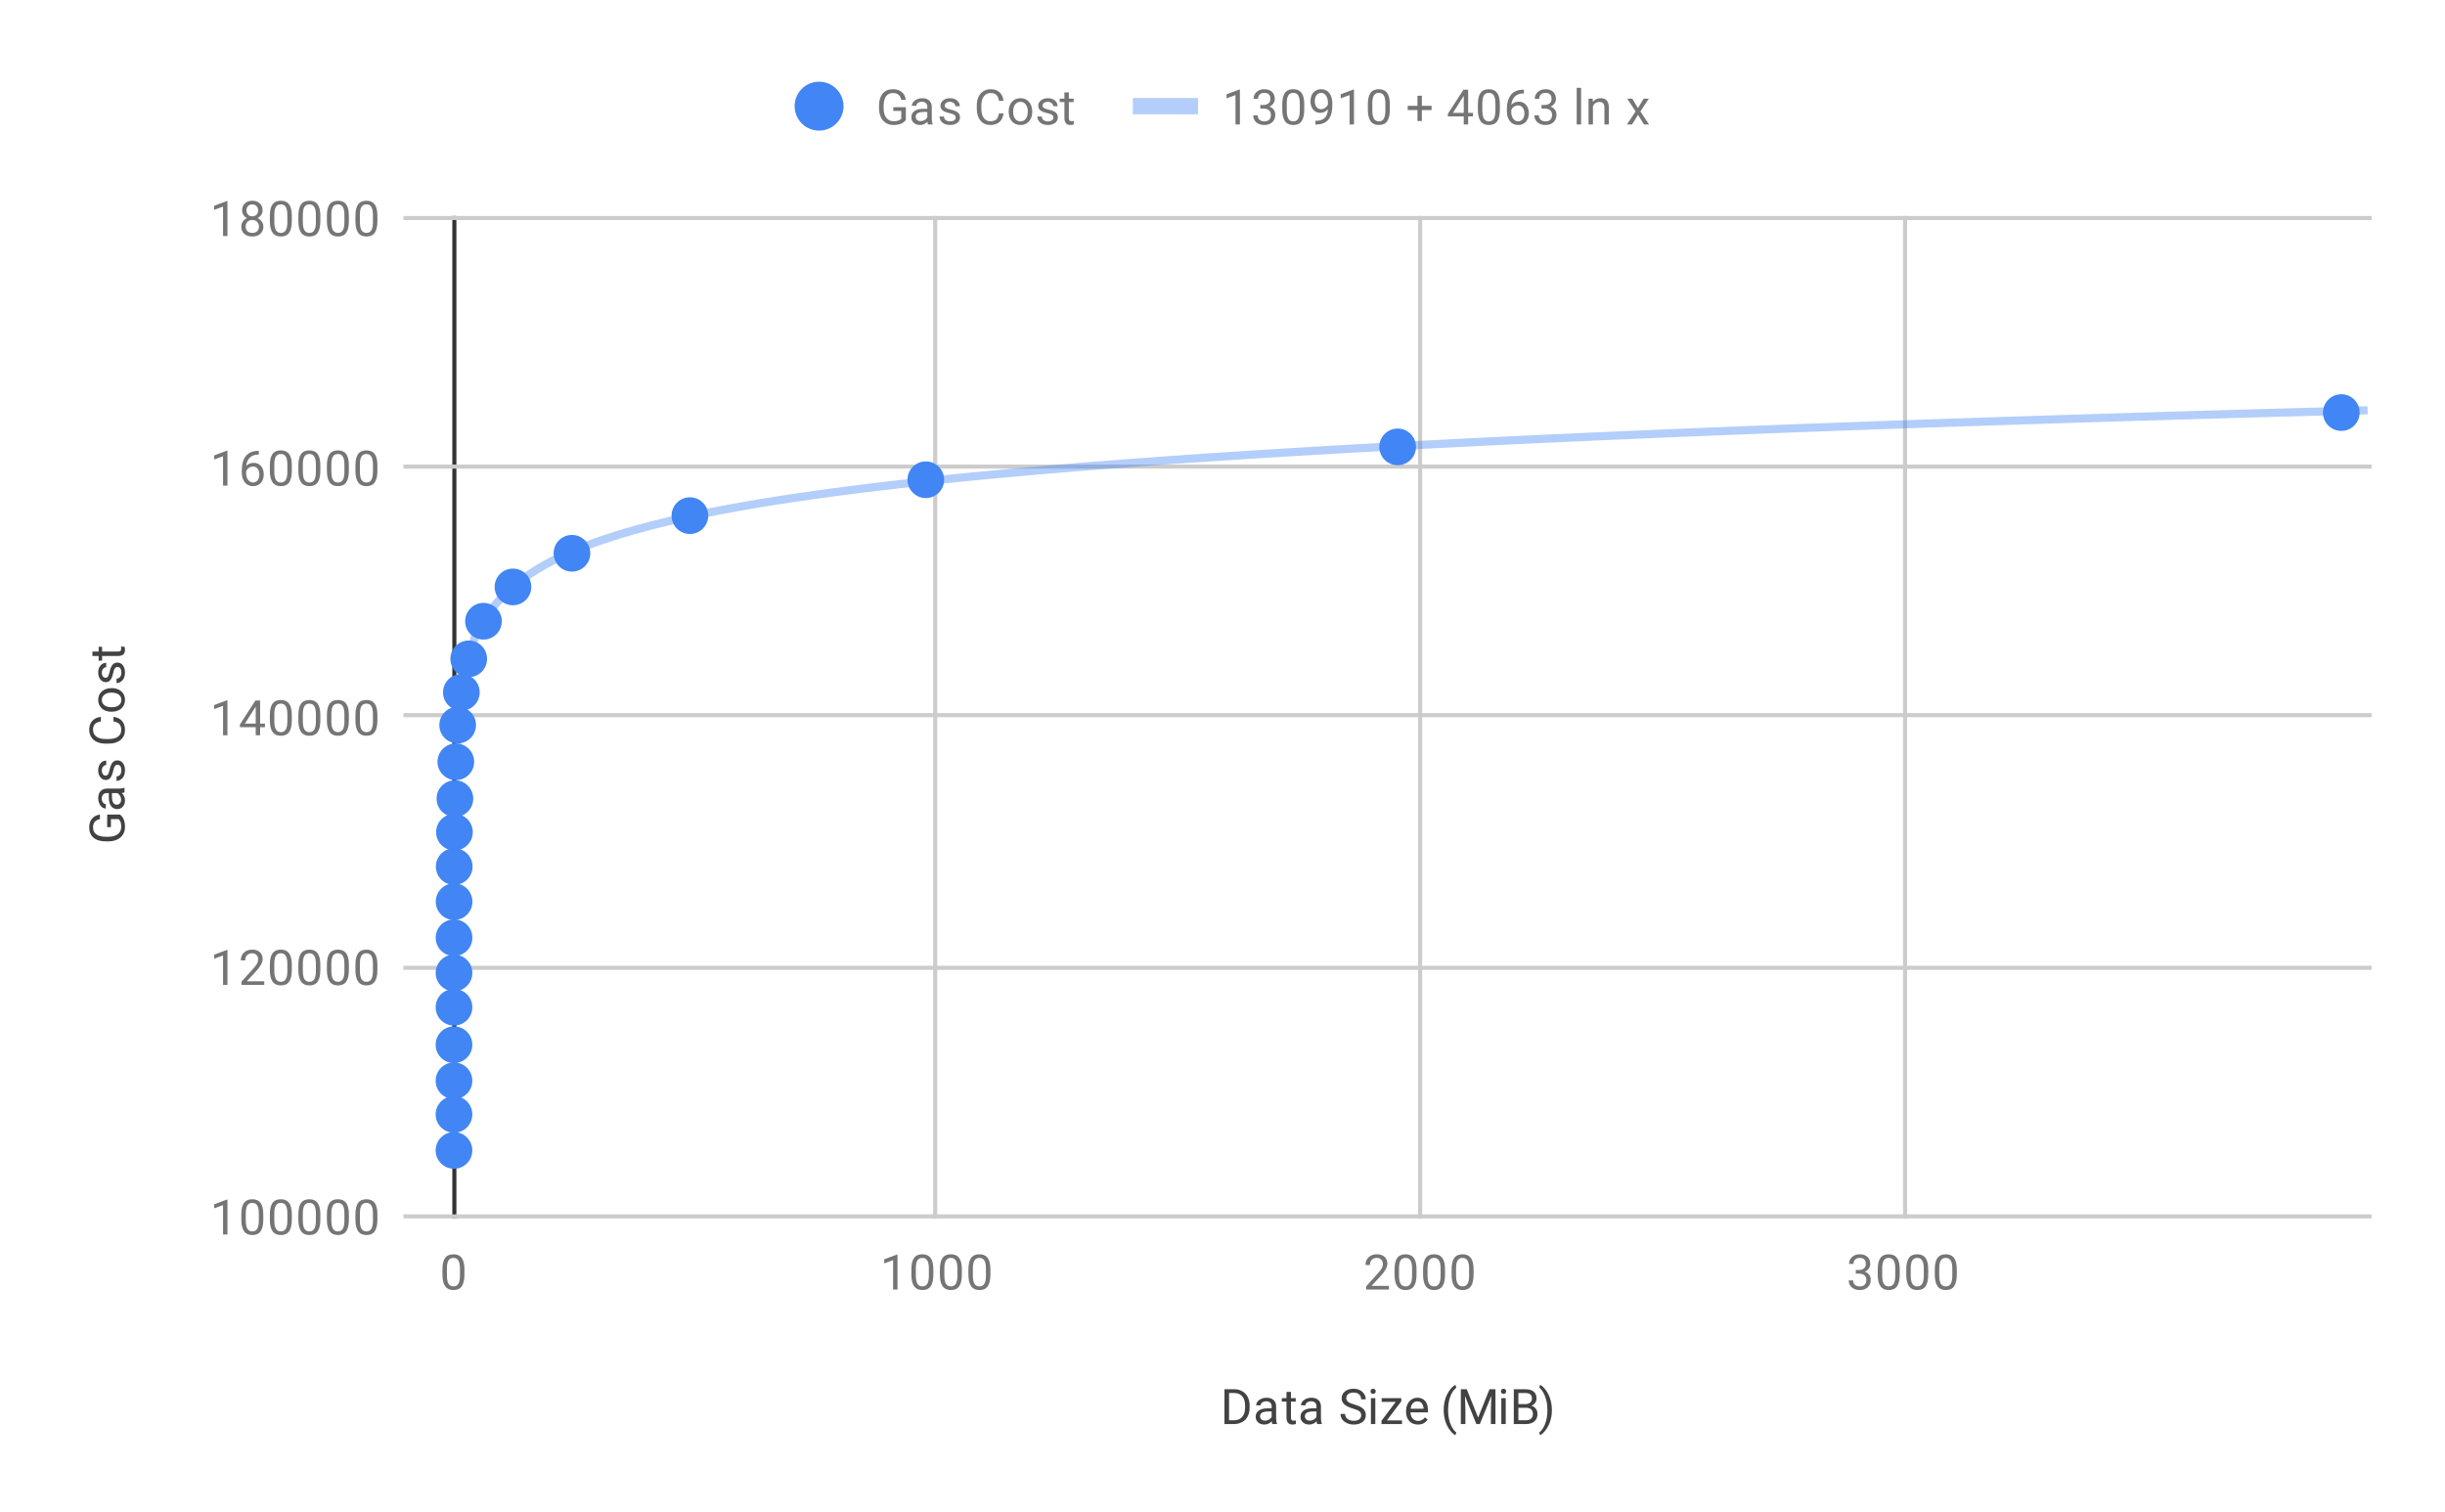 <svg version="1.1" viewBox="0.0 0.0 600.0 371.0" fill="none" stroke="none" stroke-linecap="square" stroke-miterlimit="10" width="600" height="371" xmlns:xlink="http://www.w3.org/1999/xlink" xmlns="http://www.w3.org/2000/svg"><path fill="#ffffff" d="M0 0L600.0 0L600.0 371.0L0 371.0L0 0Z" fill-rule="nonzero"/><path stroke="#333333" stroke-width="1.0" stroke-linecap="butt" d="M111.5 53.5L111.5 298.5" fill-rule="nonzero"/><path stroke="#cccccc" stroke-width="1.0" stroke-linecap="butt" d="M229.5 53.5L229.5 298.5" fill-rule="nonzero"/><path stroke="#cccccc" stroke-width="1.0" stroke-linecap="butt" d="M348.5 53.5L348.5 298.5" fill-rule="nonzero"/><path stroke="#cccccc" stroke-width="1.0" stroke-linecap="butt" d="M467.5 53.5L467.5 298.5" fill-rule="nonzero"/><path stroke="#cccccc" stroke-width="1.0" stroke-linecap="butt" d="M99.5 298.5L581.5 298.5" fill-rule="nonzero"/><path stroke="#cccccc" stroke-width="1.0" stroke-linecap="butt" d="M99.5 237.5L581.5 237.5" fill-rule="nonzero"/><path stroke="#cccccc" stroke-width="1.0" stroke-linecap="butt" d="M99.5 175.5L581.5 175.5" fill-rule="nonzero"/><path stroke="#cccccc" stroke-width="1.0" stroke-linecap="butt" d="M99.5 114.5L581.5 114.5" fill-rule="nonzero"/><path stroke="#cccccc" stroke-width="1.0" stroke-linecap="butt" d="M99.5 53.5L581.5 53.5" fill-rule="nonzero"/><clipPath id="id_0"><path d="M99.55 53.417L581.45 53.417L581.45 298.45L99.55 298.45L99.55 53.417Z" clip-rule="nonzero"/></clipPath><path stroke="#4285f4" stroke-width="2.0" stroke-linecap="butt" stroke-opacity="0.4" clip-path="url(#id_0)" d="M112.0 183.747C112.0 183.747 114.667 163.813 116.0 158.266C117.333 152.72 118.667 152.562 120.0 150.47C121.333 148.378 122.667 147.079 124.0 145.714C125.333 144.349 126.667 143.301 128.0 142.281C129.333 141.261 130.667 140.409 132.0 139.593C133.333 138.777 134.667 138.064 136.0 137.384C137.333 136.703 138.667 136.092 140.0 135.508C141.333 134.924 142.667 134.39 144.0 133.879C145.333 133.367 146.667 132.893 148.0 132.438C149.333 131.983 150.667 131.557 152.0 131.147C153.333 130.737 154.667 130.35 156.0 129.977C157.333 129.604 158.667 129.25 160.0 128.908C161.333 128.566 162.667 128.24 164.0 127.924C165.333 127.608 166.667 127.305 168.0 127.011C169.333 126.718 170.667 126.436 172.0 126.161C173.333 125.887 174.667 125.623 176.0 125.366C177.333 125.109 178.667 124.86 180.0 124.618C181.333 124.376 182.667 124.141 184.0 123.913C185.333 123.684 186.667 123.462 188.0 123.245C189.333 123.028 190.667 122.818 192.0 122.612C193.333 122.406 194.667 122.205 196.0 122.009C197.333 121.812 198.667 121.621 200.0 121.434C201.333 121.246 202.667 121.064 204.0 120.884C205.333 120.705 206.667 120.53 208.0 120.358C209.333 120.186 210.667 120.018 212.0 119.853C213.333 119.688 214.667 119.526 216.0 119.368C217.333 119.209 218.667 119.053 220.0 118.9C221.333 118.748 222.667 118.598 224.0 118.45C225.333 118.303 226.667 118.158 228.0 118.016C229.333 117.873 230.667 117.734 232.0 117.596C233.333 117.458 234.667 117.323 236.0 117.19C237.333 117.057 238.667 116.926 240.0 116.797C241.333 116.668 242.667 116.541 244.0 116.415C245.333 116.29 246.667 116.167 248.0 116.046C249.333 115.924 250.667 115.804 252.0 115.686C253.333 115.568 254.667 115.452 256.0 115.337C257.333 115.222 258.667 115.109 260.0 114.998C261.333 114.886 262.667 114.776 264.0 114.667C265.333 114.558 266.667 114.451 268.0 114.345C269.333 114.239 270.667 114.134 272.0 114.031C273.333 113.928 274.667 113.826 276.0 113.725C277.333 113.624 278.667 113.524 280.0 113.426C281.333 113.328 282.667 113.23 284.0 113.134C285.333 113.038 286.667 112.943 288.0 112.849C289.333 112.755 290.667 112.662 292.0 112.57C293.333 112.478 294.667 112.388 296.0 112.298C297.333 112.208 298.667 112.119 300.0 112.031C301.333 111.943 302.667 111.856 304.0 111.77C305.333 111.683 306.667 111.598 308.0 111.514C309.333 111.429 310.667 111.346 312.0 111.263C313.333 111.18 314.667 111.099 316.0 111.017C317.333 110.936 318.667 110.856 320.0 110.776C321.333 110.697 322.667 110.618 324.0 110.54C325.333 110.462 326.667 110.385 328.0 110.308C329.333 110.231 330.667 110.156 332.0 110.08C333.333 110.005 334.667 109.931 336.0 109.857C337.333 109.783 338.667 109.71 340.0 109.637C341.333 109.564 342.667 109.492 344.0 109.421C345.333 109.35 346.667 109.279 348.0 109.209C349.333 109.139 350.667 109.069 352.0 109C353.333 108.931 354.667 108.863 356.0 108.795C357.333 108.727 358.667 108.66 360.0 108.593C361.333 108.526 362.667 108.46 364.0 108.394C365.333 108.329 366.667 108.264 368.0 108.199C369.333 108.134 370.667 108.07 372.0 108.006C373.333 107.943 374.667 107.88 376.0 107.817C377.333 107.754 378.667 107.692 380.0 107.63C381.333 107.568 382.667 107.507 384.0 107.446C385.333 107.385 386.667 107.325 388.0 107.265C389.333 107.205 390.667 107.145 392.0 107.086C393.333 107.027 394.667 106.968 396.0 106.91C397.333 106.852 398.667 106.794 400.0 106.736C401.333 106.679 402.667 106.622 404.0 106.565C405.333 106.508 406.667 106.452 408.0 106.396C409.333 106.34 410.667 106.284 412.0 106.229C413.333 106.174 414.667 106.119 416.0 106.065C417.333 106.01 418.667 105.956 420.0 105.902C421.333 105.849 422.667 105.795 424.0 105.742C425.333 105.689 426.667 105.636 428.0 105.584C429.333 105.531 430.667 105.479 432.0 105.428C433.333 105.376 434.667 105.324 436.0 105.273C437.333 105.222 438.667 105.171 440.0 105.121C441.333 105.07 442.667 105.02 444.0 104.97C445.333 104.92 446.667 104.871 448.0 104.822C449.333 104.772 450.667 104.723 452.0 104.674C453.333 104.626 454.667 104.577 456.0 104.529C457.333 104.481 458.667 104.433 460.0 104.386C461.333 104.338 462.667 104.291 464.0 104.244C465.333 104.196 466.667 104.15 468.0 104.103C469.333 104.057 470.667 104.01 472.0 103.964C473.333 103.918 474.667 103.873 476.0 103.827C477.333 103.782 478.667 103.736 480.0 103.691C481.333 103.646 482.667 103.601 484.0 103.557C485.333 103.512 486.667 103.468 488.0 103.424C489.333 103.38 490.667 103.336 492.0 103.293C493.333 103.249 494.667 103.206 496.0 103.162C497.333 103.119 498.667 103.076 500.0 103.034C501.333 102.991 502.667 102.948 504.0 102.906C505.333 102.864 506.667 102.822 508.0 102.78C509.333 102.738 510.667 102.697 512.0 102.655C513.333 102.614 514.667 102.572 516.0 102.531C517.333 102.49 518.667 102.45 520.0 102.409C521.333 102.368 522.667 102.328 524.0 102.288C525.333 102.248 526.667 102.208 528.0 102.168C529.333 102.128 530.667 102.088 532.0 102.049C533.333 102.009 534.667 101.97 536.0 101.931C537.333 101.892 538.667 101.853 540.0 101.814C541.333 101.776 542.667 101.737 544.0 101.699C545.333 101.66 546.667 101.622 548.0 101.584C549.333 101.546 550.667 101.508 552.0 101.471C553.333 101.433 554.667 101.395 556.0 101.358C557.333 101.321 558.667 101.284 560.0 101.247C561.333 101.21 562.667 101.173 564.0 101.136C565.333 101.1 566.667 101.063 568.0 101.027C569.333 100.99 570.667 100.954 572.0 100.918C573.333 100.882 574.667 100.846 576.0 100.811C577.333 100.775 580.0 100.704 580.0 100.704" fill-rule="nonzero"/><path fill="#4285f4" clip-path="url(#id_0)" d="M115.907 282.308C115.907 284.794 113.893 286.808 111.407 286.808C108.922 286.808 106.907 284.794 106.907 282.308C106.907 279.823 108.922 277.808 111.407 277.808C113.893 277.808 115.907 279.823 115.907 282.308Z" fill-rule="nonzero"/><path fill="#4285f4" clip-path="url(#id_0)" d="M115.908 273.469C115.908 275.954 113.893 277.969 111.408 277.969C108.922 277.969 106.908 275.954 106.908 273.469C106.908 270.984 108.922 268.969 111.408 268.969C113.893 268.969 115.908 270.984 115.908 273.469Z" fill-rule="nonzero"/><path fill="#4285f4" clip-path="url(#id_0)" d="M115.908 265.214C115.908 267.7 113.893 269.714 111.408 269.714C108.923 269.714 106.908 267.7 106.908 265.214C106.908 262.729 108.923 260.714 111.408 260.714C113.893 260.714 115.908 262.729 115.908 265.214Z" fill-rule="nonzero"/><path fill="#4285f4" clip-path="url(#id_0)" d="M115.909 256.375C115.909 258.86 113.894 260.875 111.409 260.875C108.924 260.875 106.909 258.86 106.909 256.375C106.909 253.889 108.924 251.875 111.409 251.875C113.894 251.875 115.909 253.889 115.909 256.375Z" fill-rule="nonzero"/><path fill="#4285f4" clip-path="url(#id_0)" d="M115.911 247.174C115.911 249.659 113.896 251.674 111.411 251.674C108.925 251.674 106.911 249.659 106.911 247.174C106.911 244.688 108.925 242.674 111.411 242.674C113.896 242.674 115.911 244.688 115.911 247.174Z" fill-rule="nonzero"/><path fill="#4285f4" clip-path="url(#id_0)" d="M115.914 238.754C115.914 241.239 113.9 243.254 111.414 243.254C108.929 243.254 106.914 241.239 106.914 238.754C106.914 236.268 108.929 234.254 111.414 234.254C113.9 234.254 115.914 236.268 115.914 238.754Z" fill-rule="nonzero"/><path fill="#4285f4" clip-path="url(#id_0)" d="M115.921 230.11C115.921 232.595 113.907 234.61 111.421 234.61C108.936 234.61 106.921 232.595 106.921 230.11C106.921 227.625 108.936 225.61 111.421 225.61C113.907 225.61 115.921 227.625 115.921 230.11Z" fill-rule="nonzero"/><path fill="#4285f4" clip-path="url(#id_0)" d="M115.935 221.268C115.935 223.753 113.921 225.768 111.435 225.768C108.95 225.768 106.935 223.753 106.935 221.268C106.935 218.782 108.95 216.768 111.435 216.768C113.921 216.768 115.935 218.782 115.935 221.268Z" fill-rule="nonzero"/><path fill="#4285f4" clip-path="url(#id_0)" d="M115.964 212.655C115.964 215.14 113.949 217.155 111.464 217.155C108.978 217.155 106.964 215.14 106.964 212.655C106.964 210.169 108.978 208.155 111.464 208.155C113.949 208.155 115.964 210.169 115.964 212.655Z" fill-rule="nonzero"/><path fill="#4285f4" clip-path="url(#id_0)" d="M116.02 204.204C116.02 206.689 114.006 208.704 111.52 208.704C109.035 208.704 107.02 206.689 107.02 204.204C107.02 201.719 109.035 199.704 111.52 199.704C114.006 199.704 116.02 201.719 116.02 204.204Z" fill-rule="nonzero"/><path fill="#4285f4" clip-path="url(#id_0)" d="M116.133 195.98C116.133 198.465 114.119 200.48 111.633 200.48C109.148 200.48 107.133 198.465 107.133 195.98C107.133 193.495 109.148 191.48 111.633 191.48C114.119 191.48 116.133 193.495 116.133 195.98Z" fill-rule="nonzero"/><path fill="#4285f4" clip-path="url(#id_0)" d="M116.36 186.941C116.36 189.427 114.345 191.441 111.86 191.441C109.374 191.441 107.36 189.427 107.36 186.941C107.36 184.456 109.374 182.441 111.86 182.441C114.345 182.441 116.36 184.456 116.36 186.941Z" fill-rule="nonzero"/><path fill="#4285f4" clip-path="url(#id_0)" d="M116.812 177.933C116.812 180.419 114.797 182.433 112.312 182.433C109.827 182.433 107.812 180.419 107.812 177.933C107.812 175.448 109.827 173.433 112.312 173.433C114.797 173.433 116.812 175.448 116.812 177.933Z" fill-rule="nonzero"/><path fill="#4285f4" clip-path="url(#id_0)" d="M117.716 169.906C117.716 172.391 115.702 174.406 113.216 174.406C110.731 174.406 108.716 172.391 108.716 169.906C108.716 167.42 110.731 165.406 113.216 165.406C115.702 165.406 117.716 167.42 117.716 169.906Z" fill-rule="nonzero"/><path fill="#4285f4" clip-path="url(#id_0)" d="M119.526 161.682C119.526 164.167 117.511 166.182 115.026 166.182C112.54 166.182 110.526 164.167 110.526 161.682C110.526 159.196 112.54 157.182 115.026 157.182C117.511 157.182 119.526 159.196 119.526 161.682Z" fill-rule="nonzero"/><path fill="#4285f4" clip-path="url(#id_0)" d="M123.144 152.447C123.144 154.932 121.129 156.947 118.644 156.947C116.159 156.947 114.144 154.932 114.144 152.447C114.144 149.962 116.159 147.947 118.644 147.947C121.129 147.947 123.144 149.962 123.144 152.447Z" fill-rule="nonzero"/><path fill="#4285f4" clip-path="url(#id_0)" d="M130.38 144.027C130.38 146.512 128.366 148.527 125.88 148.527C123.395 148.527 121.38 146.512 121.38 144.027C121.38 141.542 123.395 139.527 125.88 139.527C128.366 139.527 130.38 141.542 130.38 144.027Z" fill-rule="nonzero"/><path fill="#4285f4" clip-path="url(#id_0)" d="M144.854 135.772C144.854 138.258 142.839 140.272 140.354 140.272C137.868 140.272 135.854 138.258 135.854 135.772C135.854 133.287 137.868 131.272 140.354 131.272C142.839 131.272 144.854 133.287 144.854 135.772Z" fill-rule="nonzero"/><path fill="#4285f4" clip-path="url(#id_0)" d="M173.8 126.538C173.8 129.023 171.785 131.038 169.3 131.038C166.815 131.038 164.8 129.023 164.8 126.538C164.8 124.052 166.815 122.038 169.3 122.038C171.785 122.038 173.8 124.052 173.8 126.538Z" fill-rule="nonzero"/><path fill="#4285f4" clip-path="url(#id_0)" d="M231.693 117.726C231.693 120.211 229.678 122.226 227.193 122.226C224.708 122.226 222.693 120.211 222.693 117.726C222.693 115.24 224.708 113.226 227.193 113.226C229.678 113.226 231.693 115.24 231.693 117.726Z" fill-rule="nonzero"/><path fill="#4285f4" clip-path="url(#id_0)" d="M347.479 109.664C347.479 112.149 345.464 114.164 342.979 114.164C340.493 114.164 338.479 112.149 338.479 109.664C338.479 107.179 340.493 105.164 342.979 105.164C345.464 105.164 347.479 107.179 347.479 109.664Z" fill-rule="nonzero"/><path fill="#4285f4" clip-path="url(#id_0)" d="M579.05 101.244C579.05 103.729 577.035 105.744 574.55 105.744C572.065 105.744 570.05 103.729 570.05 101.244C570.05 98.759 572.065 96.744 574.55 96.744C577.035 96.744 579.05 98.759 579.05 101.244Z" fill-rule="nonzero"/><path fill="#424242" d="M300.484 349.45L300.484 340.919L302.906 340.919Q304.016 340.919 304.859 341.419Q305.719 341.903 306.188 342.809Q306.656 343.716 306.656 344.903L306.656 345.434Q306.656 346.653 306.188 347.559Q305.734 348.466 304.859 348.95Q304.0 349.434 302.859 349.45L300.484 349.45ZM301.609 341.841L301.609 348.528L302.797 348.528Q304.094 348.528 304.812 347.731Q305.547 346.919 305.547 345.419L305.547 344.919Q305.547 343.466 304.859 342.669Q304.188 341.856 302.922 341.841L301.609 341.841ZM312.234 349.45Q312.141 349.262 312.078 348.778Q311.328 349.575 310.281 349.575Q309.344 349.575 308.734 349.044Q308.141 348.512 308.141 347.684Q308.141 346.7 308.891 346.153Q309.641 345.606 311.016 345.606L312.062 345.606L312.062 345.106Q312.062 344.544 311.719 344.216Q311.391 343.872 310.719 343.872Q310.141 343.872 309.75 344.169Q309.359 344.45 309.359 344.872L308.266 344.872Q308.266 344.387 308.594 343.95Q308.938 343.512 309.516 343.262Q310.094 342.997 310.781 342.997Q311.891 342.997 312.5 343.544Q313.125 344.091 313.156 345.044L313.156 347.966Q313.156 348.841 313.375 349.356L313.375 349.45L312.234 349.45ZM310.438 348.622Q310.953 348.622 311.406 348.356Q311.859 348.091 312.062 347.669L312.062 346.372L311.219 346.372Q309.219 346.372 309.219 347.544Q309.219 348.044 309.562 348.341Q309.906 348.622 310.438 348.622ZM316.797 341.575L316.797 343.106L317.969 343.106L317.969 343.95L316.797 343.95L316.797 347.872Q316.797 348.262 316.953 348.45Q317.109 348.637 317.484 348.637Q317.672 348.637 318.0 348.575L318.0 349.45Q317.578 349.575 317.172 349.575Q316.453 349.575 316.078 349.137Q315.703 348.684 315.703 347.872L315.703 343.95L314.547 343.95L314.547 343.106L315.703 343.106L315.703 341.575L316.797 341.575ZM323.234 349.45Q323.141 349.262 323.078 348.778Q322.328 349.575 321.281 349.575Q320.344 349.575 319.734 349.044Q319.141 348.512 319.141 347.684Q319.141 346.7 319.891 346.153Q320.641 345.606 322.016 345.606L323.062 345.606L323.062 345.106Q323.062 344.544 322.719 344.216Q322.391 343.872 321.719 343.872Q321.141 343.872 320.75 344.169Q320.359 344.45 320.359 344.872L319.266 344.872Q319.266 344.387 319.594 343.95Q319.938 343.512 320.516 343.262Q321.094 342.997 321.781 342.997Q322.891 342.997 323.5 343.544Q324.125 344.091 324.156 345.044L324.156 347.966Q324.156 348.841 324.375 349.356L324.375 349.45L323.234 349.45ZM321.438 348.622Q321.953 348.622 322.406 348.356Q322.859 348.091 323.062 347.669L323.062 346.372L322.219 346.372Q320.219 346.372 320.219 347.544Q320.219 348.044 320.562 348.341Q320.906 348.622 321.438 348.622ZM332.0 345.653Q330.562 345.231 329.891 344.622Q329.234 344.012 329.234 343.122Q329.234 342.122 330.031 341.466Q330.844 340.794 332.141 340.794Q333.016 340.794 333.703 341.137Q334.391 341.481 334.766 342.075Q335.156 342.669 335.156 343.387L334.016 343.387Q334.016 342.606 333.516 342.169Q333.031 341.731 332.141 341.731Q331.312 341.731 330.844 342.106Q330.375 342.466 330.375 343.106Q330.375 343.637 330.812 343.997Q331.266 344.356 332.328 344.653Q333.391 344.95 333.984 345.309Q334.594 345.669 334.875 346.153Q335.172 346.637 335.172 347.278Q335.172 348.325 334.359 348.95Q333.547 349.575 332.203 349.575Q331.312 349.575 330.547 349.231Q329.797 348.887 329.375 348.309Q328.969 347.716 328.969 346.981L330.094 346.981Q330.094 347.747 330.672 348.2Q331.25 348.653 332.203 348.653Q333.094 348.653 333.562 348.294Q334.031 347.919 334.031 347.294Q334.031 346.669 333.594 346.325Q333.156 345.981 332.0 345.653ZM337.5 349.45L336.422 349.45L336.422 343.106L337.5 343.106L337.5 349.45ZM336.328 341.434Q336.328 341.169 336.484 340.981Q336.656 340.794 336.969 340.794Q337.281 340.794 337.438 340.981Q337.609 341.169 337.609 341.434Q337.609 341.684 337.438 341.872Q337.281 342.044 336.969 342.044Q336.656 342.044 336.484 341.872Q336.328 341.684 336.328 341.434ZM340.344 348.559L344.047 348.559L344.047 349.45L339.016 349.45L339.016 348.653L342.516 344.012L339.062 344.012L339.062 343.106L343.875 343.106L343.875 343.872L340.344 348.559ZM347.953 349.575Q346.656 349.575 345.844 348.731Q345.047 347.872 345.047 346.45L345.047 346.262Q345.047 345.309 345.406 344.575Q345.766 343.825 346.406 343.419Q347.062 342.997 347.812 342.997Q349.047 342.997 349.734 343.809Q350.422 344.622 350.422 346.137L350.422 346.591L346.125 346.591Q346.156 347.528 346.672 348.106Q347.203 348.684 348.016 348.684Q348.578 348.684 348.969 348.45Q349.375 348.216 349.688 347.825L350.344 348.341Q349.547 349.575 347.953 349.575ZM347.812 343.887Q347.156 343.887 346.703 344.372Q346.266 344.841 346.172 345.7L349.344 345.7L349.344 345.622Q349.297 344.794 348.891 344.341Q348.5 343.887 347.812 343.887ZM354.281 345.981Q354.281 344.669 354.625 343.45Q354.984 342.231 355.688 341.231Q356.391 340.231 357.156 339.825L357.375 340.544Q356.516 341.2 355.969 342.544Q355.422 343.887 355.375 345.559L355.359 346.059Q355.359 348.325 356.188 349.981Q356.688 350.981 357.375 351.544L357.156 352.2Q356.375 351.778 355.656 350.747Q354.281 348.762 354.281 345.981ZM359.938 340.919L362.734 347.872L365.516 340.919L366.984 340.919L366.984 349.45L365.859 349.45L365.859 346.122L365.969 342.544L363.156 349.45L362.297 349.45L359.5 342.559L359.609 346.122L359.609 349.45L358.484 349.45L358.484 340.919L359.938 340.919ZM369.5 349.45L368.422 349.45L368.422 343.106L369.5 343.106L369.5 349.45ZM368.328 341.434Q368.328 341.169 368.484 340.981Q368.656 340.794 368.969 340.794Q369.281 340.794 369.438 340.981Q369.609 341.169 369.609 341.434Q369.609 341.684 369.438 341.872Q369.281 342.044 368.969 342.044Q368.656 342.044 368.484 341.872Q368.328 341.684 368.328 341.434ZM371.484 349.45L371.484 340.919L374.281 340.919Q375.672 340.919 376.359 341.497Q377.062 342.059 377.062 343.184Q377.062 343.794 376.719 344.262Q376.391 344.716 375.797 344.966Q376.5 345.153 376.891 345.7Q377.297 346.231 377.297 346.981Q377.297 348.137 376.547 348.794Q375.812 349.45 374.453 349.45L371.484 349.45ZM372.609 345.466L372.609 348.528L374.469 348.528Q375.266 348.528 375.719 348.122Q376.172 347.716 376.172 346.997Q376.172 345.466 374.484 345.466L372.609 345.466ZM372.609 344.559L374.312 344.559Q375.047 344.559 375.484 344.2Q375.938 343.825 375.938 343.184Q375.938 342.481 375.531 342.169Q375.125 341.841 374.281 341.841L372.609 341.841L372.609 344.559ZM380.828 346.044Q380.828 347.356 380.484 348.559Q380.141 349.747 379.422 350.762Q378.719 351.778 377.953 352.2L377.719 351.544Q378.625 350.856 379.172 349.403Q379.719 347.934 379.734 346.169L379.734 345.981Q379.734 344.747 379.469 343.684Q379.219 342.622 378.75 341.794Q378.297 340.95 377.719 340.481L377.953 339.825Q378.719 340.247 379.422 341.247Q380.125 342.247 380.469 343.466Q380.828 344.669 380.828 346.044Z" fill-rule="nonzero"/><path fill="#424242" d="M29.425 199.886Q30.05 200.324 30.363 201.105Q30.675 201.886 30.675 202.918Q30.675 203.949 30.191 204.761Q29.691 205.574 28.784 206.011Q27.878 206.449 26.691 206.465L25.956 206.465Q24.019 206.465 22.956 205.574Q21.894 204.668 21.894 203.043Q21.894 201.699 22.581 200.886Q23.269 200.074 24.519 199.886L24.519 201.011Q22.831 201.34 22.831 203.027Q22.831 204.168 23.628 204.746Q24.409 205.324 25.925 205.34L26.613 205.34Q28.05 205.34 28.909 204.683Q29.753 204.027 29.753 202.902Q29.753 202.277 29.613 201.808Q29.472 201.324 29.128 201.011L27.222 201.011L27.222 202.98L26.3 202.98L26.3 199.886L29.425 199.886ZM30.55 194.449Q30.363 194.543 29.878 194.605Q30.675 195.355 30.675 196.402Q30.675 197.34 30.144 197.949Q29.613 198.543 28.784 198.543Q27.8 198.543 27.253 197.793Q26.706 197.043 26.706 195.668L26.706 194.621L26.206 194.621Q25.644 194.621 25.316 194.965Q24.972 195.293 24.972 195.965Q24.972 196.543 25.269 196.933Q25.55 197.324 25.972 197.324L25.972 198.418Q25.488 198.418 25.05 198.09Q24.613 197.746 24.363 197.168Q24.097 196.59 24.097 195.902Q24.097 194.793 24.644 194.183Q25.191 193.558 26.144 193.527L29.066 193.527Q29.941 193.527 30.456 193.308L30.55 193.308L30.55 194.449ZM29.722 196.246Q29.722 195.73 29.456 195.277Q29.191 194.824 28.769 194.621L27.472 194.621L27.472 195.465Q27.472 197.465 28.644 197.465Q29.144 197.465 29.441 197.121Q29.722 196.777 29.722 196.246ZM28.863 187.668Q28.425 187.668 28.191 188.011Q27.941 188.34 27.769 189.168Q27.597 189.98 27.347 190.465Q27.097 190.949 26.769 191.183Q26.425 191.402 25.956 191.402Q25.175 191.402 24.644 190.746Q24.097 190.09 24.097 189.058Q24.097 187.98 24.659 187.324Q25.206 186.652 26.066 186.652L26.066 187.73Q25.628 187.73 25.316 188.121Q24.988 188.496 24.988 189.058Q24.988 189.652 25.253 189.996Q25.503 190.324 25.909 190.324Q26.3 190.324 26.503 190.011Q26.706 189.699 26.894 188.886Q27.066 188.074 27.316 187.574Q27.566 187.074 27.925 186.84Q28.284 186.59 28.784 186.59Q29.644 186.59 30.159 187.277Q30.675 187.949 30.675 189.027Q30.675 189.793 30.409 190.386Q30.128 190.965 29.644 191.293Q29.159 191.621 28.597 191.621L28.597 190.543Q29.144 190.511 29.472 190.105Q29.784 189.699 29.784 189.027Q29.784 188.418 29.534 188.043Q29.284 187.668 28.863 187.668ZM27.847 175.918Q29.191 176.074 29.941 176.918Q30.675 177.761 30.675 179.152Q30.675 180.668 29.597 181.574Q28.503 182.48 26.675 182.48L25.863 182.48Q24.675 182.48 23.769 182.058Q22.863 181.636 22.378 180.855Q21.894 180.074 21.894 179.058Q21.894 177.699 22.659 176.886Q23.425 176.058 24.753 175.918L24.753 177.043Q23.738 177.199 23.284 177.683Q22.831 178.168 22.831 179.058Q22.831 180.136 23.628 180.746Q24.425 181.355 25.894 181.355L26.722 181.355Q28.113 181.355 28.941 180.777Q29.753 180.199 29.753 179.152Q29.753 178.215 29.331 177.715Q28.894 177.215 27.847 177.043L27.847 175.918ZM27.316 174.652Q26.394 174.652 25.644 174.293Q24.894 173.918 24.503 173.261Q24.097 172.605 24.097 171.777Q24.097 170.48 24.988 169.683Q25.878 168.871 27.378 168.871L27.456 168.871Q28.378 168.871 29.113 169.23Q29.847 169.59 30.269 170.246Q30.675 170.902 30.675 171.761Q30.675 173.043 29.784 173.855Q28.878 174.652 27.394 174.652L27.316 174.652ZM27.456 173.558Q28.503 173.558 29.144 173.074Q29.784 172.574 29.784 171.761Q29.784 170.933 29.144 170.449Q28.488 169.965 27.316 169.965Q26.284 169.965 25.644 170.465Q24.988 170.949 24.988 171.777Q24.988 172.574 25.628 173.074Q26.253 173.558 27.456 173.558ZM28.863 163.668Q28.425 163.668 28.191 164.011Q27.941 164.34 27.769 165.168Q27.597 165.98 27.347 166.465Q27.097 166.949 26.769 167.183Q26.425 167.402 25.956 167.402Q25.175 167.402 24.644 166.746Q24.097 166.09 24.097 165.058Q24.097 163.98 24.659 163.324Q25.206 162.652 26.066 162.652L26.066 163.73Q25.628 163.73 25.316 164.121Q24.988 164.496 24.988 165.058Q24.988 165.652 25.253 165.996Q25.503 166.324 25.909 166.324Q26.3 166.324 26.503 166.011Q26.706 165.699 26.894 164.886Q27.066 164.074 27.316 163.574Q27.566 163.074 27.925 162.84Q28.284 162.59 28.784 162.59Q29.644 162.59 30.159 163.277Q30.675 163.949 30.675 165.027Q30.675 165.793 30.409 166.386Q30.128 166.965 29.644 167.293Q29.159 167.621 28.597 167.621L28.597 166.543Q29.144 166.511 29.472 166.105Q29.784 165.699 29.784 165.027Q29.784 164.418 29.534 164.043Q29.284 163.668 28.863 163.668ZM22.675 159.886L24.206 159.886L24.206 158.715L25.05 158.715L25.05 159.886L28.972 159.886Q29.363 159.886 29.55 159.73Q29.738 159.574 29.738 159.199Q29.738 159.011 29.675 158.683L30.55 158.683Q30.675 159.105 30.675 159.511Q30.675 160.23 30.238 160.605Q29.784 160.98 28.972 160.98L25.05 160.98L25.05 162.136L24.206 162.136L24.206 160.98L22.675 160.98L22.675 159.886Z" fill-rule="nonzero"/><path fill="#757575" d="M55.816 302.95L54.737 302.95L54.737 295.731L52.55 296.528L52.55 295.544L55.659 294.372L55.816 294.372L55.816 302.95ZM64.612 299.309Q64.612 301.216 63.956 302.153Q63.316 303.075 61.925 303.075Q60.566 303.075 59.909 302.169Q59.253 301.262 59.222 299.45L59.222 298.012Q59.222 296.122 59.862 295.216Q60.519 294.294 61.909 294.294Q63.284 294.294 63.941 295.184Q64.597 296.059 64.612 297.903L64.612 299.309ZM63.519 297.825Q63.519 296.45 63.128 295.825Q62.753 295.184 61.909 295.184Q61.081 295.184 60.691 295.825Q60.316 296.45 60.316 297.747L60.316 299.481Q60.316 300.856 60.706 301.528Q61.112 302.184 61.925 302.184Q62.722 302.184 63.112 301.559Q63.503 300.934 63.519 299.606L63.519 297.825ZM71.612 299.309Q71.612 301.216 70.956 302.153Q70.316 303.075 68.925 303.075Q67.566 303.075 66.909 302.169Q66.253 301.262 66.222 299.45L66.222 298.012Q66.222 296.122 66.862 295.216Q67.519 294.294 68.909 294.294Q70.284 294.294 70.941 295.184Q71.597 296.059 71.612 297.903L71.612 299.309ZM70.519 297.825Q70.519 296.45 70.128 295.825Q69.753 295.184 68.909 295.184Q68.081 295.184 67.691 295.825Q67.316 296.45 67.316 297.747L67.316 299.481Q67.316 300.856 67.706 301.528Q68.112 302.184 68.925 302.184Q69.722 302.184 70.112 301.559Q70.503 300.934 70.519 299.606L70.519 297.825ZM78.612 299.309Q78.612 301.216 77.956 302.153Q77.316 303.075 75.925 303.075Q74.566 303.075 73.909 302.169Q73.253 301.262 73.222 299.45L73.222 298.012Q73.222 296.122 73.862 295.216Q74.519 294.294 75.909 294.294Q77.284 294.294 77.941 295.184Q78.597 296.059 78.612 297.903L78.612 299.309ZM77.519 297.825Q77.519 296.45 77.128 295.825Q76.753 295.184 75.909 295.184Q75.081 295.184 74.691 295.825Q74.316 296.45 74.316 297.747L74.316 299.481Q74.316 300.856 74.706 301.528Q75.112 302.184 75.925 302.184Q76.722 302.184 77.112 301.559Q77.503 300.934 77.519 299.606L77.519 297.825ZM85.612 299.309Q85.612 301.216 84.956 302.153Q84.316 303.075 82.925 303.075Q81.566 303.075 80.909 302.169Q80.253 301.262 80.222 299.45L80.222 298.012Q80.222 296.122 80.862 295.216Q81.519 294.294 82.909 294.294Q84.284 294.294 84.941 295.184Q85.597 296.059 85.612 297.903L85.612 299.309ZM84.519 297.825Q84.519 296.45 84.128 295.825Q83.753 295.184 82.909 295.184Q82.081 295.184 81.691 295.825Q81.316 296.45 81.316 297.747L81.316 299.481Q81.316 300.856 81.706 301.528Q82.112 302.184 82.925 302.184Q83.722 302.184 84.112 301.559Q84.503 300.934 84.519 299.606L84.519 297.825ZM92.612 299.309Q92.612 301.216 91.956 302.153Q91.316 303.075 89.925 303.075Q88.566 303.075 87.909 302.169Q87.253 301.262 87.222 299.45L87.222 298.012Q87.222 296.122 87.862 295.216Q88.519 294.294 89.909 294.294Q91.284 294.294 91.941 295.184Q92.597 296.059 92.612 297.903L92.612 299.309ZM91.519 297.825Q91.519 296.45 91.128 295.825Q90.753 295.184 89.909 295.184Q89.081 295.184 88.691 295.825Q88.316 296.45 88.316 297.747L88.316 299.481Q88.316 300.856 88.706 301.528Q89.112 302.184 89.925 302.184Q90.722 302.184 91.112 301.559Q91.503 300.934 91.519 299.606L91.519 297.825Z" fill-rule="nonzero"/><path fill="#757575" d="M55.816 241.692L54.737 241.692L54.737 234.473L52.55 235.27L52.55 234.285L55.659 233.114L55.816 233.114L55.816 241.692ZM64.847 241.692L59.253 241.692L59.253 240.91L62.206 237.629Q62.862 236.879 63.112 236.426Q63.362 235.957 63.362 235.457Q63.362 234.785 62.956 234.364Q62.566 233.926 61.878 233.926Q61.081 233.926 60.628 234.395Q60.175 234.848 60.175 235.676L59.097 235.676Q59.097 234.489 59.847 233.77Q60.612 233.035 61.878 233.035Q63.081 233.035 63.769 233.66Q64.456 234.285 64.456 235.332Q64.456 236.582 62.847 238.332L60.566 240.801L64.847 240.801L64.847 241.692ZM71.612 238.051Q71.612 239.957 70.956 240.895Q70.316 241.817 68.925 241.817Q67.566 241.817 66.909 240.91Q66.253 240.004 66.222 238.192L66.222 236.754Q66.222 234.864 66.862 233.957Q67.519 233.035 68.909 233.035Q70.284 233.035 70.941 233.926Q71.597 234.801 71.612 236.645L71.612 238.051ZM70.519 236.567Q70.519 235.192 70.128 234.567Q69.753 233.926 68.909 233.926Q68.081 233.926 67.691 234.567Q67.316 235.192 67.316 236.489L67.316 238.223Q67.316 239.598 67.706 240.27Q68.112 240.926 68.925 240.926Q69.722 240.926 70.112 240.301Q70.503 239.676 70.519 238.348L70.519 236.567ZM78.612 238.051Q78.612 239.957 77.956 240.895Q77.316 241.817 75.925 241.817Q74.566 241.817 73.909 240.91Q73.253 240.004 73.222 238.192L73.222 236.754Q73.222 234.864 73.862 233.957Q74.519 233.035 75.909 233.035Q77.284 233.035 77.941 233.926Q78.597 234.801 78.612 236.645L78.612 238.051ZM77.519 236.567Q77.519 235.192 77.128 234.567Q76.753 233.926 75.909 233.926Q75.081 233.926 74.691 234.567Q74.316 235.192 74.316 236.489L74.316 238.223Q74.316 239.598 74.706 240.27Q75.112 240.926 75.925 240.926Q76.722 240.926 77.112 240.301Q77.503 239.676 77.519 238.348L77.519 236.567ZM85.612 238.051Q85.612 239.957 84.956 240.895Q84.316 241.817 82.925 241.817Q81.566 241.817 80.909 240.91Q80.253 240.004 80.222 238.192L80.222 236.754Q80.222 234.864 80.862 233.957Q81.519 233.035 82.909 233.035Q84.284 233.035 84.941 233.926Q85.597 234.801 85.612 236.645L85.612 238.051ZM84.519 236.567Q84.519 235.192 84.128 234.567Q83.753 233.926 82.909 233.926Q82.081 233.926 81.691 234.567Q81.316 235.192 81.316 236.489L81.316 238.223Q81.316 239.598 81.706 240.27Q82.112 240.926 82.925 240.926Q83.722 240.926 84.112 240.301Q84.503 239.676 84.519 238.348L84.519 236.567ZM92.612 238.051Q92.612 239.957 91.956 240.895Q91.316 241.817 89.925 241.817Q88.566 241.817 87.909 240.91Q87.253 240.004 87.222 238.192L87.222 236.754Q87.222 234.864 87.862 233.957Q88.519 233.035 89.909 233.035Q91.284 233.035 91.941 233.926Q92.597 234.801 92.612 236.645L92.612 238.051ZM91.519 236.567Q91.519 235.192 91.128 234.567Q90.753 233.926 89.909 233.926Q89.081 233.926 88.691 234.567Q88.316 235.192 88.316 236.489L88.316 238.223Q88.316 239.598 88.706 240.27Q89.112 240.926 89.925 240.926Q90.722 240.926 91.112 240.301Q91.503 239.676 91.519 238.348L91.519 236.567Z" fill-rule="nonzero"/><path fill="#757575" d="M55.816 180.433L54.737 180.433L54.737 173.215L52.55 174.011L52.55 173.027L55.659 171.855L55.816 171.855L55.816 180.433ZM63.831 177.574L65.019 177.574L65.019 178.449L63.831 178.449L63.831 180.433L62.753 180.433L62.753 178.449L58.862 178.449L58.862 177.808L62.675 171.902L63.831 171.902L63.831 177.574ZM60.097 177.574L62.753 177.574L62.753 173.386L62.612 173.621L60.097 177.574ZM71.612 176.793Q71.612 178.699 70.956 179.636Q70.316 180.558 68.925 180.558Q67.566 180.558 66.909 179.652Q66.253 178.746 66.222 176.933L66.222 175.496Q66.222 173.605 66.862 172.699Q67.519 171.777 68.909 171.777Q70.284 171.777 70.941 172.668Q71.597 173.543 71.612 175.386L71.612 176.793ZM70.519 175.308Q70.519 173.933 70.128 173.308Q69.753 172.668 68.909 172.668Q68.081 172.668 67.691 173.308Q67.316 173.933 67.316 175.23L67.316 176.965Q67.316 178.34 67.706 179.011Q68.112 179.668 68.925 179.668Q69.722 179.668 70.112 179.043Q70.503 178.418 70.519 177.09L70.519 175.308ZM78.612 176.793Q78.612 178.699 77.956 179.636Q77.316 180.558 75.925 180.558Q74.566 180.558 73.909 179.652Q73.253 178.746 73.222 176.933L73.222 175.496Q73.222 173.605 73.862 172.699Q74.519 171.777 75.909 171.777Q77.284 171.777 77.941 172.668Q78.597 173.543 78.612 175.386L78.612 176.793ZM77.519 175.308Q77.519 173.933 77.128 173.308Q76.753 172.668 75.909 172.668Q75.081 172.668 74.691 173.308Q74.316 173.933 74.316 175.23L74.316 176.965Q74.316 178.34 74.706 179.011Q75.112 179.668 75.925 179.668Q76.722 179.668 77.112 179.043Q77.503 178.418 77.519 177.09L77.519 175.308ZM85.612 176.793Q85.612 178.699 84.956 179.636Q84.316 180.558 82.925 180.558Q81.566 180.558 80.909 179.652Q80.253 178.746 80.222 176.933L80.222 175.496Q80.222 173.605 80.862 172.699Q81.519 171.777 82.909 171.777Q84.284 171.777 84.941 172.668Q85.597 173.543 85.612 175.386L85.612 176.793ZM84.519 175.308Q84.519 173.933 84.128 173.308Q83.753 172.668 82.909 172.668Q82.081 172.668 81.691 173.308Q81.316 173.933 81.316 175.23L81.316 176.965Q81.316 178.34 81.706 179.011Q82.112 179.668 82.925 179.668Q83.722 179.668 84.112 179.043Q84.503 178.418 84.519 177.09L84.519 175.308ZM92.612 176.793Q92.612 178.699 91.956 179.636Q91.316 180.558 89.925 180.558Q88.566 180.558 87.909 179.652Q87.253 178.746 87.222 176.933L87.222 175.496Q87.222 173.605 87.862 172.699Q88.519 171.777 89.909 171.777Q91.284 171.777 91.941 172.668Q92.597 173.543 92.612 175.386L92.612 176.793ZM91.519 175.308Q91.519 173.933 91.128 173.308Q90.753 172.668 89.909 172.668Q89.081 172.668 88.691 173.308Q88.316 173.933 88.316 175.23L88.316 176.965Q88.316 178.34 88.706 179.011Q89.112 179.668 89.925 179.668Q90.722 179.668 91.112 179.043Q91.503 178.418 91.519 177.09L91.519 175.308Z" fill-rule="nonzero"/><path fill="#757575" d="M55.816 119.175L54.737 119.175L54.737 111.956L52.55 112.753L52.55 111.769L55.659 110.597L55.816 110.597L55.816 119.175ZM63.519 110.644L63.519 111.55L63.316 111.55Q62.05 111.581 61.3 112.316Q60.55 113.034 60.425 114.347Q61.112 113.581 62.269 113.581Q63.378 113.581 64.05 114.362Q64.722 115.144 64.722 116.394Q64.722 117.706 64.003 118.503Q63.284 119.3 62.066 119.3Q60.847 119.3 60.081 118.362Q59.331 117.409 59.331 115.925L59.331 115.519Q59.331 113.159 60.331 111.909Q61.331 110.659 63.316 110.644L63.519 110.644ZM62.097 114.487Q61.534 114.487 61.066 114.816Q60.597 115.144 60.409 115.659L60.409 116.05Q60.409 117.112 60.878 117.753Q61.362 118.394 62.066 118.394Q62.8 118.394 63.222 117.862Q63.644 117.316 63.644 116.441Q63.644 115.566 63.222 115.034Q62.8 114.487 62.097 114.487ZM71.612 115.534Q71.612 117.441 70.956 118.378Q70.316 119.3 68.925 119.3Q67.566 119.3 66.909 118.394Q66.253 117.487 66.222 115.675L66.222 114.237Q66.222 112.347 66.862 111.441Q67.519 110.519 68.909 110.519Q70.284 110.519 70.941 111.409Q71.597 112.284 71.612 114.128L71.612 115.534ZM70.519 114.05Q70.519 112.675 70.128 112.05Q69.753 111.409 68.909 111.409Q68.081 111.409 67.691 112.05Q67.316 112.675 67.316 113.972L67.316 115.706Q67.316 117.081 67.706 117.753Q68.112 118.409 68.925 118.409Q69.722 118.409 70.112 117.784Q70.503 117.159 70.519 115.831L70.519 114.05ZM78.612 115.534Q78.612 117.441 77.956 118.378Q77.316 119.3 75.925 119.3Q74.566 119.3 73.909 118.394Q73.253 117.487 73.222 115.675L73.222 114.237Q73.222 112.347 73.862 111.441Q74.519 110.519 75.909 110.519Q77.284 110.519 77.941 111.409Q78.597 112.284 78.612 114.128L78.612 115.534ZM77.519 114.05Q77.519 112.675 77.128 112.05Q76.753 111.409 75.909 111.409Q75.081 111.409 74.691 112.05Q74.316 112.675 74.316 113.972L74.316 115.706Q74.316 117.081 74.706 117.753Q75.112 118.409 75.925 118.409Q76.722 118.409 77.112 117.784Q77.503 117.159 77.519 115.831L77.519 114.05ZM85.612 115.534Q85.612 117.441 84.956 118.378Q84.316 119.3 82.925 119.3Q81.566 119.3 80.909 118.394Q80.253 117.487 80.222 115.675L80.222 114.237Q80.222 112.347 80.862 111.441Q81.519 110.519 82.909 110.519Q84.284 110.519 84.941 111.409Q85.597 112.284 85.612 114.128L85.612 115.534ZM84.519 114.05Q84.519 112.675 84.128 112.05Q83.753 111.409 82.909 111.409Q82.081 111.409 81.691 112.05Q81.316 112.675 81.316 113.972L81.316 115.706Q81.316 117.081 81.706 117.753Q82.112 118.409 82.925 118.409Q83.722 118.409 84.112 117.784Q84.503 117.159 84.519 115.831L84.519 114.05ZM92.612 115.534Q92.612 117.441 91.956 118.378Q91.316 119.3 89.925 119.3Q88.566 119.3 87.909 118.394Q87.253 117.487 87.222 115.675L87.222 114.237Q87.222 112.347 87.862 111.441Q88.519 110.519 89.909 110.519Q91.284 110.519 91.941 111.409Q92.597 112.284 92.612 114.128L92.612 115.534ZM91.519 114.05Q91.519 112.675 91.128 112.05Q90.753 111.409 89.909 111.409Q89.081 111.409 88.691 112.05Q88.316 112.675 88.316 113.972L88.316 115.706Q88.316 117.081 88.706 117.753Q89.112 118.409 89.925 118.409Q90.722 118.409 91.112 117.784Q91.503 117.159 91.519 115.831L91.519 114.05Z" fill-rule="nonzero"/><path fill="#757575" d="M55.816 57.917L54.737 57.917L54.737 50.698L52.55 51.495L52.55 50.51L55.659 49.339L55.816 49.339L55.816 57.917ZM64.441 51.604Q64.441 52.245 64.097 52.745Q63.753 53.245 63.191 53.526Q63.847 53.807 64.237 54.37Q64.628 54.917 64.628 55.62Q64.628 56.714 63.878 57.385Q63.144 58.042 61.925 58.042Q60.691 58.042 59.941 57.385Q59.206 56.714 59.206 55.62Q59.206 54.917 59.581 54.37Q59.956 53.807 60.628 53.526Q60.066 53.245 59.737 52.745Q59.409 52.245 59.409 51.604Q59.409 50.526 60.097 49.901Q60.784 49.26 61.925 49.26Q63.05 49.26 63.737 49.901Q64.441 50.526 64.441 51.604ZM63.55 55.589Q63.55 54.87 63.097 54.432Q62.644 53.979 61.909 53.979Q61.175 53.979 60.722 54.432Q60.284 54.87 60.284 55.604Q60.284 56.323 60.722 56.745Q61.159 57.151 61.925 57.151Q62.675 57.151 63.112 56.729Q63.55 56.307 63.55 55.589ZM61.925 50.151Q61.284 50.151 60.878 50.557Q60.487 50.948 60.487 51.635Q60.487 52.276 60.878 52.682Q61.269 53.089 61.909 53.089Q62.566 53.089 62.956 52.682Q63.347 52.276 63.347 51.635Q63.347 50.979 62.941 50.573Q62.534 50.151 61.925 50.151ZM71.612 54.276Q71.612 56.182 70.956 57.12Q70.316 58.042 68.925 58.042Q67.566 58.042 66.909 57.135Q66.253 56.229 66.222 54.417L66.222 52.979Q66.222 51.089 66.862 50.182Q67.519 49.26 68.909 49.26Q70.284 49.26 70.941 50.151Q71.597 51.026 71.612 52.87L71.612 54.276ZM70.519 52.792Q70.519 51.417 70.128 50.792Q69.753 50.151 68.909 50.151Q68.081 50.151 67.691 50.792Q67.316 51.417 67.316 52.714L67.316 54.448Q67.316 55.823 67.706 56.495Q68.112 57.151 68.925 57.151Q69.722 57.151 70.112 56.526Q70.503 55.901 70.519 54.573L70.519 52.792ZM78.612 54.276Q78.612 56.182 77.956 57.12Q77.316 58.042 75.925 58.042Q74.566 58.042 73.909 57.135Q73.253 56.229 73.222 54.417L73.222 52.979Q73.222 51.089 73.862 50.182Q74.519 49.26 75.909 49.26Q77.284 49.26 77.941 50.151Q78.597 51.026 78.612 52.87L78.612 54.276ZM77.519 52.792Q77.519 51.417 77.128 50.792Q76.753 50.151 75.909 50.151Q75.081 50.151 74.691 50.792Q74.316 51.417 74.316 52.714L74.316 54.448Q74.316 55.823 74.706 56.495Q75.112 57.151 75.925 57.151Q76.722 57.151 77.112 56.526Q77.503 55.901 77.519 54.573L77.519 52.792ZM85.612 54.276Q85.612 56.182 84.956 57.12Q84.316 58.042 82.925 58.042Q81.566 58.042 80.909 57.135Q80.253 56.229 80.222 54.417L80.222 52.979Q80.222 51.089 80.862 50.182Q81.519 49.26 82.909 49.26Q84.284 49.26 84.941 50.151Q85.597 51.026 85.612 52.87L85.612 54.276ZM84.519 52.792Q84.519 51.417 84.128 50.792Q83.753 50.151 82.909 50.151Q82.081 50.151 81.691 50.792Q81.316 51.417 81.316 52.714L81.316 54.448Q81.316 55.823 81.706 56.495Q82.112 57.151 82.925 57.151Q83.722 57.151 84.112 56.526Q84.503 55.901 84.519 54.573L84.519 52.792ZM92.612 54.276Q92.612 56.182 91.956 57.12Q91.316 58.042 89.925 58.042Q88.566 58.042 87.909 57.135Q87.253 56.229 87.222 54.417L87.222 52.979Q87.222 51.089 87.862 50.182Q88.519 49.26 89.909 49.26Q91.284 49.26 91.941 50.151Q92.597 51.026 92.612 52.87L92.612 54.276ZM91.519 52.792Q91.519 51.417 91.128 50.792Q90.753 50.151 89.909 50.151Q89.081 50.151 88.691 50.792Q88.316 51.417 88.316 52.714L88.316 54.448Q88.316 55.823 88.706 56.495Q89.112 57.151 89.925 57.151Q90.722 57.151 91.112 56.526Q91.503 55.901 91.519 54.573L91.519 52.792Z" fill-rule="nonzero"/><path fill="#757575" d="M113.97 312.809Q113.97 314.716 113.313 315.653Q112.673 316.575 111.282 316.575Q109.923 316.575 109.267 315.669Q108.61 314.762 108.579 312.95L108.579 311.512Q108.579 309.622 109.22 308.716Q109.876 307.794 111.267 307.794Q112.642 307.794 113.298 308.684Q113.954 309.559 113.97 311.403L113.97 312.809ZM112.876 311.325Q112.876 309.95 112.485 309.325Q112.11 308.684 111.267 308.684Q110.438 308.684 110.048 309.325Q109.673 309.95 109.673 311.247L109.673 312.981Q109.673 314.356 110.063 315.028Q110.47 315.684 111.282 315.684Q112.079 315.684 112.47 315.059Q112.86 314.434 112.876 313.106L112.876 311.325Z" fill-rule="nonzero"/><path fill="#757575" d="M220.245 316.45L219.167 316.45L219.167 309.231L216.979 310.028L216.979 309.044L220.089 307.872L220.245 307.872L220.245 316.45ZM229.042 312.809Q229.042 314.716 228.386 315.653Q227.745 316.575 226.354 316.575Q224.995 316.575 224.339 315.669Q223.683 314.762 223.651 312.95L223.651 311.512Q223.651 309.622 224.292 308.716Q224.948 307.794 226.339 307.794Q227.714 307.794 228.37 308.684Q229.026 309.559 229.042 311.403L229.042 312.809ZM227.948 311.325Q227.948 309.95 227.558 309.325Q227.183 308.684 226.339 308.684Q225.511 308.684 225.12 309.325Q224.745 309.95 224.745 311.247L224.745 312.981Q224.745 314.356 225.136 315.028Q225.542 315.684 226.354 315.684Q227.151 315.684 227.542 315.059Q227.933 314.434 227.948 313.106L227.948 311.325ZM236.042 312.809Q236.042 314.716 235.386 315.653Q234.745 316.575 233.354 316.575Q231.995 316.575 231.339 315.669Q230.683 314.762 230.651 312.95L230.651 311.512Q230.651 309.622 231.292 308.716Q231.948 307.794 233.339 307.794Q234.714 307.794 235.37 308.684Q236.026 309.559 236.042 311.403L236.042 312.809ZM234.948 311.325Q234.948 309.95 234.558 309.325Q234.183 308.684 233.339 308.684Q232.511 308.684 232.12 309.325Q231.745 309.95 231.745 311.247L231.745 312.981Q231.745 314.356 232.136 315.028Q232.542 315.684 233.354 315.684Q234.151 315.684 234.542 315.059Q234.933 314.434 234.948 313.106L234.948 311.325ZM243.042 312.809Q243.042 314.716 242.386 315.653Q241.745 316.575 240.354 316.575Q238.995 316.575 238.339 315.669Q237.683 314.762 237.651 312.95L237.651 311.512Q237.651 309.622 238.292 308.716Q238.948 307.794 240.339 307.794Q241.714 307.794 242.37 308.684Q243.026 309.559 243.042 311.403L243.042 312.809ZM241.948 311.325Q241.948 309.95 241.558 309.325Q241.183 308.684 240.339 308.684Q239.511 308.684 239.12 309.325Q238.745 309.95 238.745 311.247L238.745 312.981Q238.745 314.356 239.136 315.028Q239.542 315.684 240.354 315.684Q241.151 315.684 241.542 315.059Q241.933 314.434 241.948 313.106L241.948 311.325Z" fill-rule="nonzero"/><path fill="#757575" d="M340.849 316.45L335.255 316.45L335.255 315.669L338.208 312.387Q338.864 311.637 339.114 311.184Q339.364 310.716 339.364 310.216Q339.364 309.544 338.958 309.122Q338.567 308.684 337.88 308.684Q337.083 308.684 336.63 309.153Q336.177 309.606 336.177 310.434L335.099 310.434Q335.099 309.247 335.849 308.528Q336.614 307.794 337.88 307.794Q339.083 307.794 339.77 308.419Q340.458 309.044 340.458 310.091Q340.458 311.341 338.849 313.091L336.567 315.559L340.849 315.559L340.849 316.45ZM347.614 312.809Q347.614 314.716 346.958 315.653Q346.317 316.575 344.927 316.575Q343.567 316.575 342.911 315.669Q342.255 314.762 342.224 312.95L342.224 311.512Q342.224 309.622 342.864 308.716Q343.52 307.794 344.911 307.794Q346.286 307.794 346.942 308.684Q347.599 309.559 347.614 311.403L347.614 312.809ZM346.52 311.325Q346.52 309.95 346.13 309.325Q345.755 308.684 344.911 308.684Q344.083 308.684 343.692 309.325Q343.317 309.95 343.317 311.247L343.317 312.981Q343.317 314.356 343.708 315.028Q344.114 315.684 344.927 315.684Q345.724 315.684 346.114 315.059Q346.505 314.434 346.52 313.106L346.52 311.325ZM354.614 312.809Q354.614 314.716 353.958 315.653Q353.317 316.575 351.927 316.575Q350.567 316.575 349.911 315.669Q349.255 314.762 349.224 312.95L349.224 311.512Q349.224 309.622 349.864 308.716Q350.52 307.794 351.911 307.794Q353.286 307.794 353.942 308.684Q354.599 309.559 354.614 311.403L354.614 312.809ZM353.52 311.325Q353.52 309.95 353.13 309.325Q352.755 308.684 351.911 308.684Q351.083 308.684 350.692 309.325Q350.317 309.95 350.317 311.247L350.317 312.981Q350.317 314.356 350.708 315.028Q351.114 315.684 351.927 315.684Q352.724 315.684 353.114 315.059Q353.505 314.434 353.52 313.106L353.52 311.325ZM361.614 312.809Q361.614 314.716 360.958 315.653Q360.317 316.575 358.927 316.575Q357.567 316.575 356.911 315.669Q356.255 314.762 356.224 312.95L356.224 311.512Q356.224 309.622 356.864 308.716Q357.52 307.794 358.911 307.794Q360.286 307.794 360.942 308.684Q361.599 309.559 361.614 311.403L361.614 312.809ZM360.52 311.325Q360.52 309.95 360.13 309.325Q359.755 308.684 358.911 308.684Q358.083 308.684 357.692 309.325Q357.317 309.95 357.317 311.247L357.317 312.981Q357.317 314.356 357.708 315.028Q358.114 315.684 358.927 315.684Q359.724 315.684 360.114 315.059Q360.505 314.434 360.52 313.106L360.52 311.325Z" fill-rule="nonzero"/><path fill="#757575" d="M455.405 311.653L456.218 311.653Q456.999 311.637 457.436 311.247Q457.874 310.856 457.874 310.184Q457.874 308.684 456.374 308.684Q455.671 308.684 455.249 309.091Q454.843 309.497 454.843 310.153L453.749 310.153Q453.749 309.137 454.483 308.466Q455.233 307.794 456.374 307.794Q457.577 307.794 458.265 308.434Q458.952 309.075 458.952 310.216Q458.952 310.778 458.593 311.294Q458.233 311.809 457.608 312.075Q458.311 312.294 458.686 312.809Q459.077 313.325 459.077 314.075Q459.077 315.216 458.327 315.903Q457.577 316.575 456.374 316.575Q455.186 316.575 454.421 315.919Q453.671 315.262 453.671 314.2L454.765 314.2Q454.765 314.872 455.202 315.278Q455.64 315.684 456.39 315.684Q457.171 315.684 457.577 315.278Q457.999 314.856 457.999 314.091Q457.999 313.356 457.546 312.966Q457.093 312.559 456.218 312.544L455.405 312.544L455.405 311.653ZM466.186 312.809Q466.186 314.716 465.53 315.653Q464.89 316.575 463.499 316.575Q462.14 316.575 461.483 315.669Q460.827 314.762 460.796 312.95L460.796 311.512Q460.796 309.622 461.436 308.716Q462.093 307.794 463.483 307.794Q464.858 307.794 465.515 308.684Q466.171 309.559 466.186 311.403L466.186 312.809ZM465.093 311.325Q465.093 309.95 464.702 309.325Q464.327 308.684 463.483 308.684Q462.655 308.684 462.265 309.325Q461.89 309.95 461.89 311.247L461.89 312.981Q461.89 314.356 462.28 315.028Q462.686 315.684 463.499 315.684Q464.296 315.684 464.686 315.059Q465.077 314.434 465.093 313.106L465.093 311.325ZM473.186 312.809Q473.186 314.716 472.53 315.653Q471.89 316.575 470.499 316.575Q469.14 316.575 468.483 315.669Q467.827 314.762 467.796 312.95L467.796 311.512Q467.796 309.622 468.436 308.716Q469.093 307.794 470.483 307.794Q471.858 307.794 472.515 308.684Q473.171 309.559 473.186 311.403L473.186 312.809ZM472.093 311.325Q472.093 309.95 471.702 309.325Q471.327 308.684 470.483 308.684Q469.655 308.684 469.265 309.325Q468.89 309.95 468.89 311.247L468.89 312.981Q468.89 314.356 469.28 315.028Q469.686 315.684 470.499 315.684Q471.296 315.684 471.686 315.059Q472.077 314.434 472.093 313.106L472.093 311.325ZM480.186 312.809Q480.186 314.716 479.53 315.653Q478.89 316.575 477.499 316.575Q476.14 316.575 475.483 315.669Q474.827 314.762 474.796 312.95L474.796 311.512Q474.796 309.622 475.436 308.716Q476.093 307.794 477.483 307.794Q478.858 307.794 479.515 308.684Q480.171 309.559 480.186 311.403L480.186 312.809ZM479.093 311.325Q479.093 309.95 478.702 309.325Q478.327 308.684 477.483 308.684Q476.655 308.684 476.265 309.325Q475.89 309.95 475.89 311.247L475.89 312.981Q475.89 314.356 476.28 315.028Q476.686 315.684 477.499 315.684Q478.296 315.684 478.686 315.059Q479.077 314.434 479.093 313.106L479.093 311.325Z" fill-rule="nonzero"/><path fill="#4285f4" d="M207.0 26.05C207.0 29.364 204.314 32.05 201.0 32.05C197.686 32.05 195.0 29.364 195.0 26.05C195.0 22.736 197.686 20.05 201.0 20.05C204.314 20.05 207.0 22.736 207.0 26.05Z" fill-rule="nonzero"/><path fill="#757575" d="M222.297 29.425Q221.859 30.05 221.078 30.363Q220.297 30.675 219.266 30.675Q218.234 30.675 217.422 30.191Q216.609 29.691 216.172 28.784Q215.734 27.878 215.719 26.691L215.719 25.956Q215.719 24.019 216.609 22.956Q217.516 21.894 219.141 21.894Q220.484 21.894 221.297 22.581Q222.109 23.269 222.297 24.519L221.172 24.519Q220.844 22.831 219.156 22.831Q218.016 22.831 217.438 23.628Q216.859 24.409 216.844 25.925L216.844 26.613Q216.844 28.05 217.5 28.909Q218.156 29.753 219.281 29.753Q219.906 29.753 220.375 29.613Q220.859 29.472 221.172 29.128L221.172 27.222L219.203 27.222L219.203 26.3L222.297 26.3L222.297 29.425ZM227.734 30.55Q227.641 30.363 227.578 29.878Q226.828 30.675 225.781 30.675Q224.844 30.675 224.234 30.144Q223.641 29.613 223.641 28.784Q223.641 27.8 224.391 27.253Q225.141 26.706 226.516 26.706L227.562 26.706L227.562 26.206Q227.562 25.644 227.219 25.316Q226.891 24.972 226.219 24.972Q225.641 24.972 225.25 25.269Q224.859 25.55 224.859 25.972L223.766 25.972Q223.766 25.488 224.094 25.05Q224.438 24.613 225.016 24.363Q225.594 24.097 226.281 24.097Q227.391 24.097 228.0 24.644Q228.625 25.191 228.656 26.144L228.656 29.066Q228.656 29.941 228.875 30.456L228.875 30.55L227.734 30.55ZM225.938 29.722Q226.453 29.722 226.906 29.456Q227.359 29.191 227.562 28.769L227.562 27.472L226.719 27.472Q224.719 27.472 224.719 28.644Q224.719 29.144 225.062 29.441Q225.406 29.722 225.938 29.722ZM234.516 28.863Q234.516 28.425 234.172 28.191Q233.844 27.941 233.016 27.769Q232.203 27.597 231.719 27.347Q231.234 27.097 231.0 26.769Q230.781 26.425 230.781 25.956Q230.781 25.175 231.438 24.644Q232.094 24.097 233.125 24.097Q234.203 24.097 234.859 24.659Q235.531 25.206 235.531 26.066L234.453 26.066Q234.453 25.628 234.062 25.316Q233.688 24.988 233.125 24.988Q232.531 24.988 232.188 25.253Q231.859 25.503 231.859 25.909Q231.859 26.3 232.172 26.503Q232.484 26.706 233.297 26.894Q234.109 27.066 234.609 27.316Q235.109 27.566 235.344 27.925Q235.594 28.284 235.594 28.784Q235.594 29.644 234.906 30.159Q234.234 30.675 233.156 30.675Q232.391 30.675 231.797 30.409Q231.219 30.128 230.891 29.644Q230.562 29.159 230.562 28.597L231.641 28.597Q231.672 29.144 232.078 29.472Q232.484 29.784 233.156 29.784Q233.766 29.784 234.141 29.534Q234.516 29.284 234.516 28.863ZM246.266 27.847Q246.109 29.191 245.266 29.941Q244.422 30.675 243.031 30.675Q241.516 30.675 240.609 29.597Q239.703 28.503 239.703 26.675L239.703 25.863Q239.703 24.675 240.125 23.769Q240.547 22.863 241.328 22.378Q242.109 21.894 243.125 21.894Q244.484 21.894 245.297 22.659Q246.125 23.425 246.266 24.753L245.141 24.753Q244.984 23.738 244.5 23.284Q244.016 22.831 243.125 22.831Q242.047 22.831 241.438 23.628Q240.828 24.425 240.828 25.894L240.828 26.722Q240.828 28.113 241.406 28.941Q241.984 29.753 243.031 29.753Q243.969 29.753 244.469 29.331Q244.969 28.894 245.141 27.847L246.266 27.847ZM247.531 27.316Q247.531 26.394 247.891 25.644Q248.266 24.894 248.922 24.503Q249.578 24.097 250.406 24.097Q251.703 24.097 252.5 24.988Q253.312 25.878 253.312 27.378L253.312 27.456Q253.312 28.378 252.953 29.113Q252.594 29.847 251.938 30.269Q251.281 30.675 250.422 30.675Q249.141 30.675 248.328 29.784Q247.531 28.878 247.531 27.394L247.531 27.316ZM248.625 27.456Q248.625 28.503 249.109 29.144Q249.609 29.784 250.422 29.784Q251.25 29.784 251.734 29.144Q252.219 28.488 252.219 27.316Q252.219 26.284 251.719 25.644Q251.234 24.988 250.406 24.988Q249.609 24.988 249.109 25.628Q248.625 26.253 248.625 27.456ZM258.516 28.863Q258.516 28.425 258.172 28.191Q257.844 27.941 257.016 27.769Q256.203 27.597 255.719 27.347Q255.234 27.097 255.0 26.769Q254.781 26.425 254.781 25.956Q254.781 25.175 255.438 24.644Q256.094 24.097 257.125 24.097Q258.203 24.097 258.859 24.659Q259.531 25.206 259.531 26.066L258.453 26.066Q258.453 25.628 258.062 25.316Q257.688 24.988 257.125 24.988Q256.531 24.988 256.188 25.253Q255.859 25.503 255.859 25.909Q255.859 26.3 256.172 26.503Q256.484 26.706 257.297 26.894Q258.109 27.066 258.609 27.316Q259.109 27.566 259.344 27.925Q259.594 28.284 259.594 28.784Q259.594 29.644 258.906 30.159Q258.234 30.675 257.156 30.675Q256.391 30.675 255.797 30.409Q255.219 30.128 254.891 29.644Q254.562 29.159 254.562 28.597L255.641 28.597Q255.672 29.144 256.078 29.472Q256.484 29.784 257.156 29.784Q257.766 29.784 258.141 29.534Q258.516 29.284 258.516 28.863ZM262.297 22.675L262.297 24.206L263.469 24.206L263.469 25.05L262.297 25.05L262.297 28.972Q262.297 29.363 262.453 29.55Q262.609 29.738 262.984 29.738Q263.172 29.738 263.5 29.675L263.5 30.55Q263.078 30.675 262.672 30.675Q261.953 30.675 261.578 30.238Q261.203 29.784 261.203 28.972L261.203 25.05L260.047 25.05L260.047 24.206L261.203 24.206L261.203 22.675L262.297 22.675Z" fill-rule="nonzero"/><path stroke="#4285f4" stroke-width="4.0" stroke-linecap="butt" stroke-opacity="0.4" d="M280.0 26.05L292.0 26.05" fill-rule="nonzero"/><path fill="#757575" d="M304.266 30.55L303.188 30.55L303.188 23.331L301.0 24.128L301.0 23.144L304.109 21.972L304.266 21.972L304.266 30.55ZM309.281 25.753L310.094 25.753Q310.875 25.738 311.312 25.347Q311.75 24.956 311.75 24.284Q311.75 22.784 310.25 22.784Q309.547 22.784 309.125 23.191Q308.719 23.597 308.719 24.253L307.625 24.253Q307.625 23.238 308.359 22.566Q309.109 21.894 310.25 21.894Q311.453 21.894 312.141 22.534Q312.828 23.175 312.828 24.316Q312.828 24.878 312.469 25.394Q312.109 25.909 311.484 26.175Q312.188 26.394 312.562 26.909Q312.953 27.425 312.953 28.175Q312.953 29.316 312.203 30.003Q311.453 30.675 310.25 30.675Q309.062 30.675 308.297 30.019Q307.547 29.363 307.547 28.3L308.641 28.3Q308.641 28.972 309.078 29.378Q309.516 29.784 310.266 29.784Q311.047 29.784 311.453 29.378Q311.875 28.956 311.875 28.191Q311.875 27.456 311.422 27.066Q310.969 26.659 310.094 26.644L309.281 26.644L309.281 25.753ZM320.062 26.909Q320.062 28.816 319.406 29.753Q318.766 30.675 317.375 30.675Q316.016 30.675 315.359 29.769Q314.703 28.863 314.672 27.05L314.672 25.613Q314.672 23.722 315.312 22.816Q315.969 21.894 317.359 21.894Q318.734 21.894 319.391 22.784Q320.047 23.659 320.062 25.503L320.062 26.909ZM318.969 25.425Q318.969 24.05 318.578 23.425Q318.203 22.784 317.359 22.784Q316.531 22.784 316.141 23.425Q315.766 24.05 315.766 25.347L315.766 27.081Q315.766 28.456 316.156 29.128Q316.562 29.784 317.375 29.784Q318.172 29.784 318.562 29.159Q318.953 28.534 318.969 27.206L318.969 25.425ZM325.859 26.8Q325.531 27.206 325.047 27.456Q324.578 27.691 324.016 27.691Q323.281 27.691 322.734 27.331Q322.188 26.972 321.891 26.316Q321.594 25.644 321.594 24.847Q321.594 24.003 321.906 23.316Q322.234 22.628 322.828 22.269Q323.438 21.894 324.234 21.894Q325.5 21.894 326.219 22.847Q326.953 23.8 326.953 25.425L326.953 25.738Q326.953 28.238 325.969 29.378Q324.984 30.519 323.0 30.55L322.781 30.55L322.781 29.644L323.016 29.644Q324.359 29.613 325.078 28.941Q325.797 28.269 325.859 26.8ZM324.188 26.8Q324.734 26.8 325.188 26.472Q325.656 26.128 325.875 25.644L325.875 25.206Q325.875 24.144 325.406 23.472Q324.938 22.8 324.234 22.8Q323.516 22.8 323.078 23.347Q322.656 23.894 322.656 24.8Q322.656 25.675 323.062 26.238Q323.484 26.8 324.188 26.8ZM332.266 30.55L331.188 30.55L331.188 23.331L329.0 24.128L329.0 23.144L332.109 21.972L332.266 21.972L332.266 30.55ZM341.062 26.909Q341.062 28.816 340.406 29.753Q339.766 30.675 338.375 30.675Q337.016 30.675 336.359 29.769Q335.703 28.863 335.672 27.05L335.672 25.613Q335.672 23.722 336.312 22.816Q336.969 21.894 338.359 21.894Q339.734 21.894 340.391 22.784Q341.047 23.659 341.062 25.503L341.062 26.909ZM339.969 25.425Q339.969 24.05 339.578 23.425Q339.203 22.784 338.359 22.784Q337.531 22.784 337.141 23.425Q336.766 24.05 336.766 25.347L336.766 27.081Q336.766 28.456 337.156 29.128Q337.562 29.784 338.375 29.784Q339.172 29.784 339.562 29.159Q339.953 28.534 339.969 27.206L339.969 25.425ZM348.922 25.972L351.312 25.972L351.312 27.003L348.922 27.003L348.922 29.691L347.844 29.691L347.844 27.003L345.453 27.003L345.453 25.972L347.844 25.972L347.844 23.488L348.922 23.488L348.922 25.972ZM360.281 27.691L361.469 27.691L361.469 28.566L360.281 28.566L360.281 30.55L359.203 30.55L359.203 28.566L355.312 28.566L355.312 27.925L359.125 22.019L360.281 22.019L360.281 27.691ZM356.547 27.691L359.203 27.691L359.203 23.503L359.062 23.738L356.547 27.691ZM368.062 26.909Q368.062 28.816 367.406 29.753Q366.766 30.675 365.375 30.675Q364.016 30.675 363.359 29.769Q362.703 28.863 362.672 27.05L362.672 25.613Q362.672 23.722 363.312 22.816Q363.969 21.894 365.359 21.894Q366.734 21.894 367.391 22.784Q368.047 23.659 368.062 25.503L368.062 26.909ZM366.969 25.425Q366.969 24.05 366.578 23.425Q366.203 22.784 365.359 22.784Q364.531 22.784 364.141 23.425Q363.766 24.05 363.766 25.347L363.766 27.081Q363.766 28.456 364.156 29.128Q364.562 29.784 365.375 29.784Q366.172 29.784 366.562 29.159Q366.953 28.534 366.969 27.206L366.969 25.425ZM373.969 22.019L373.969 22.925L373.766 22.925Q372.5 22.956 371.75 23.691Q371.0 24.409 370.875 25.722Q371.562 24.956 372.719 24.956Q373.828 24.956 374.5 25.738Q375.172 26.519 375.172 27.769Q375.172 29.081 374.453 29.878Q373.734 30.675 372.516 30.675Q371.297 30.675 370.531 29.738Q369.781 28.784 369.781 27.3L369.781 26.894Q369.781 24.534 370.781 23.284Q371.781 22.034 373.766 22.019L373.969 22.019ZM372.547 25.863Q371.984 25.863 371.516 26.191Q371.047 26.519 370.859 27.034L370.859 27.425Q370.859 28.488 371.328 29.128Q371.812 29.769 372.516 29.769Q373.25 29.769 373.672 29.238Q374.094 28.691 374.094 27.816Q374.094 26.941 373.672 26.409Q373.25 25.863 372.547 25.863ZM378.281 25.753L379.094 25.753Q379.875 25.738 380.312 25.347Q380.75 24.956 380.75 24.284Q380.75 22.784 379.25 22.784Q378.547 22.784 378.125 23.191Q377.719 23.597 377.719 24.253L376.625 24.253Q376.625 23.238 377.359 22.566Q378.109 21.894 379.25 21.894Q380.453 21.894 381.141 22.534Q381.828 23.175 381.828 24.316Q381.828 24.878 381.469 25.394Q381.109 25.909 380.484 26.175Q381.188 26.394 381.562 26.909Q381.953 27.425 381.953 28.175Q381.953 29.316 381.203 30.003Q380.453 30.675 379.25 30.675Q378.062 30.675 377.297 30.019Q376.547 29.363 376.547 28.3L377.641 28.3Q377.641 28.972 378.078 29.378Q378.516 29.784 379.266 29.784Q380.047 29.784 380.453 29.378Q380.875 28.956 380.875 28.191Q380.875 27.456 380.422 27.066Q379.969 26.659 379.094 26.644L378.281 26.644L378.281 25.753ZM388.0 30.55L386.922 30.55L386.922 21.55L388.0 21.55L388.0 30.55ZM390.844 24.206L390.875 25.003Q391.609 24.097 392.781 24.097Q394.797 24.097 394.812 26.363L394.812 30.55L393.719 30.55L393.719 26.347Q393.719 25.675 393.406 25.347Q393.109 25.019 392.453 25.019Q391.922 25.019 391.516 25.3Q391.125 25.581 390.906 26.034L390.906 30.55L389.828 30.55L389.828 24.206L390.844 24.206ZM401.953 26.519L403.359 24.206L404.625 24.206L402.547 27.347L404.688 30.55L403.438 30.55L401.969 28.175L400.5 30.55L399.234 30.55L401.375 27.347L399.312 24.206L400.562 24.206L401.953 26.519Z" fill-rule="nonzero"/></svg>